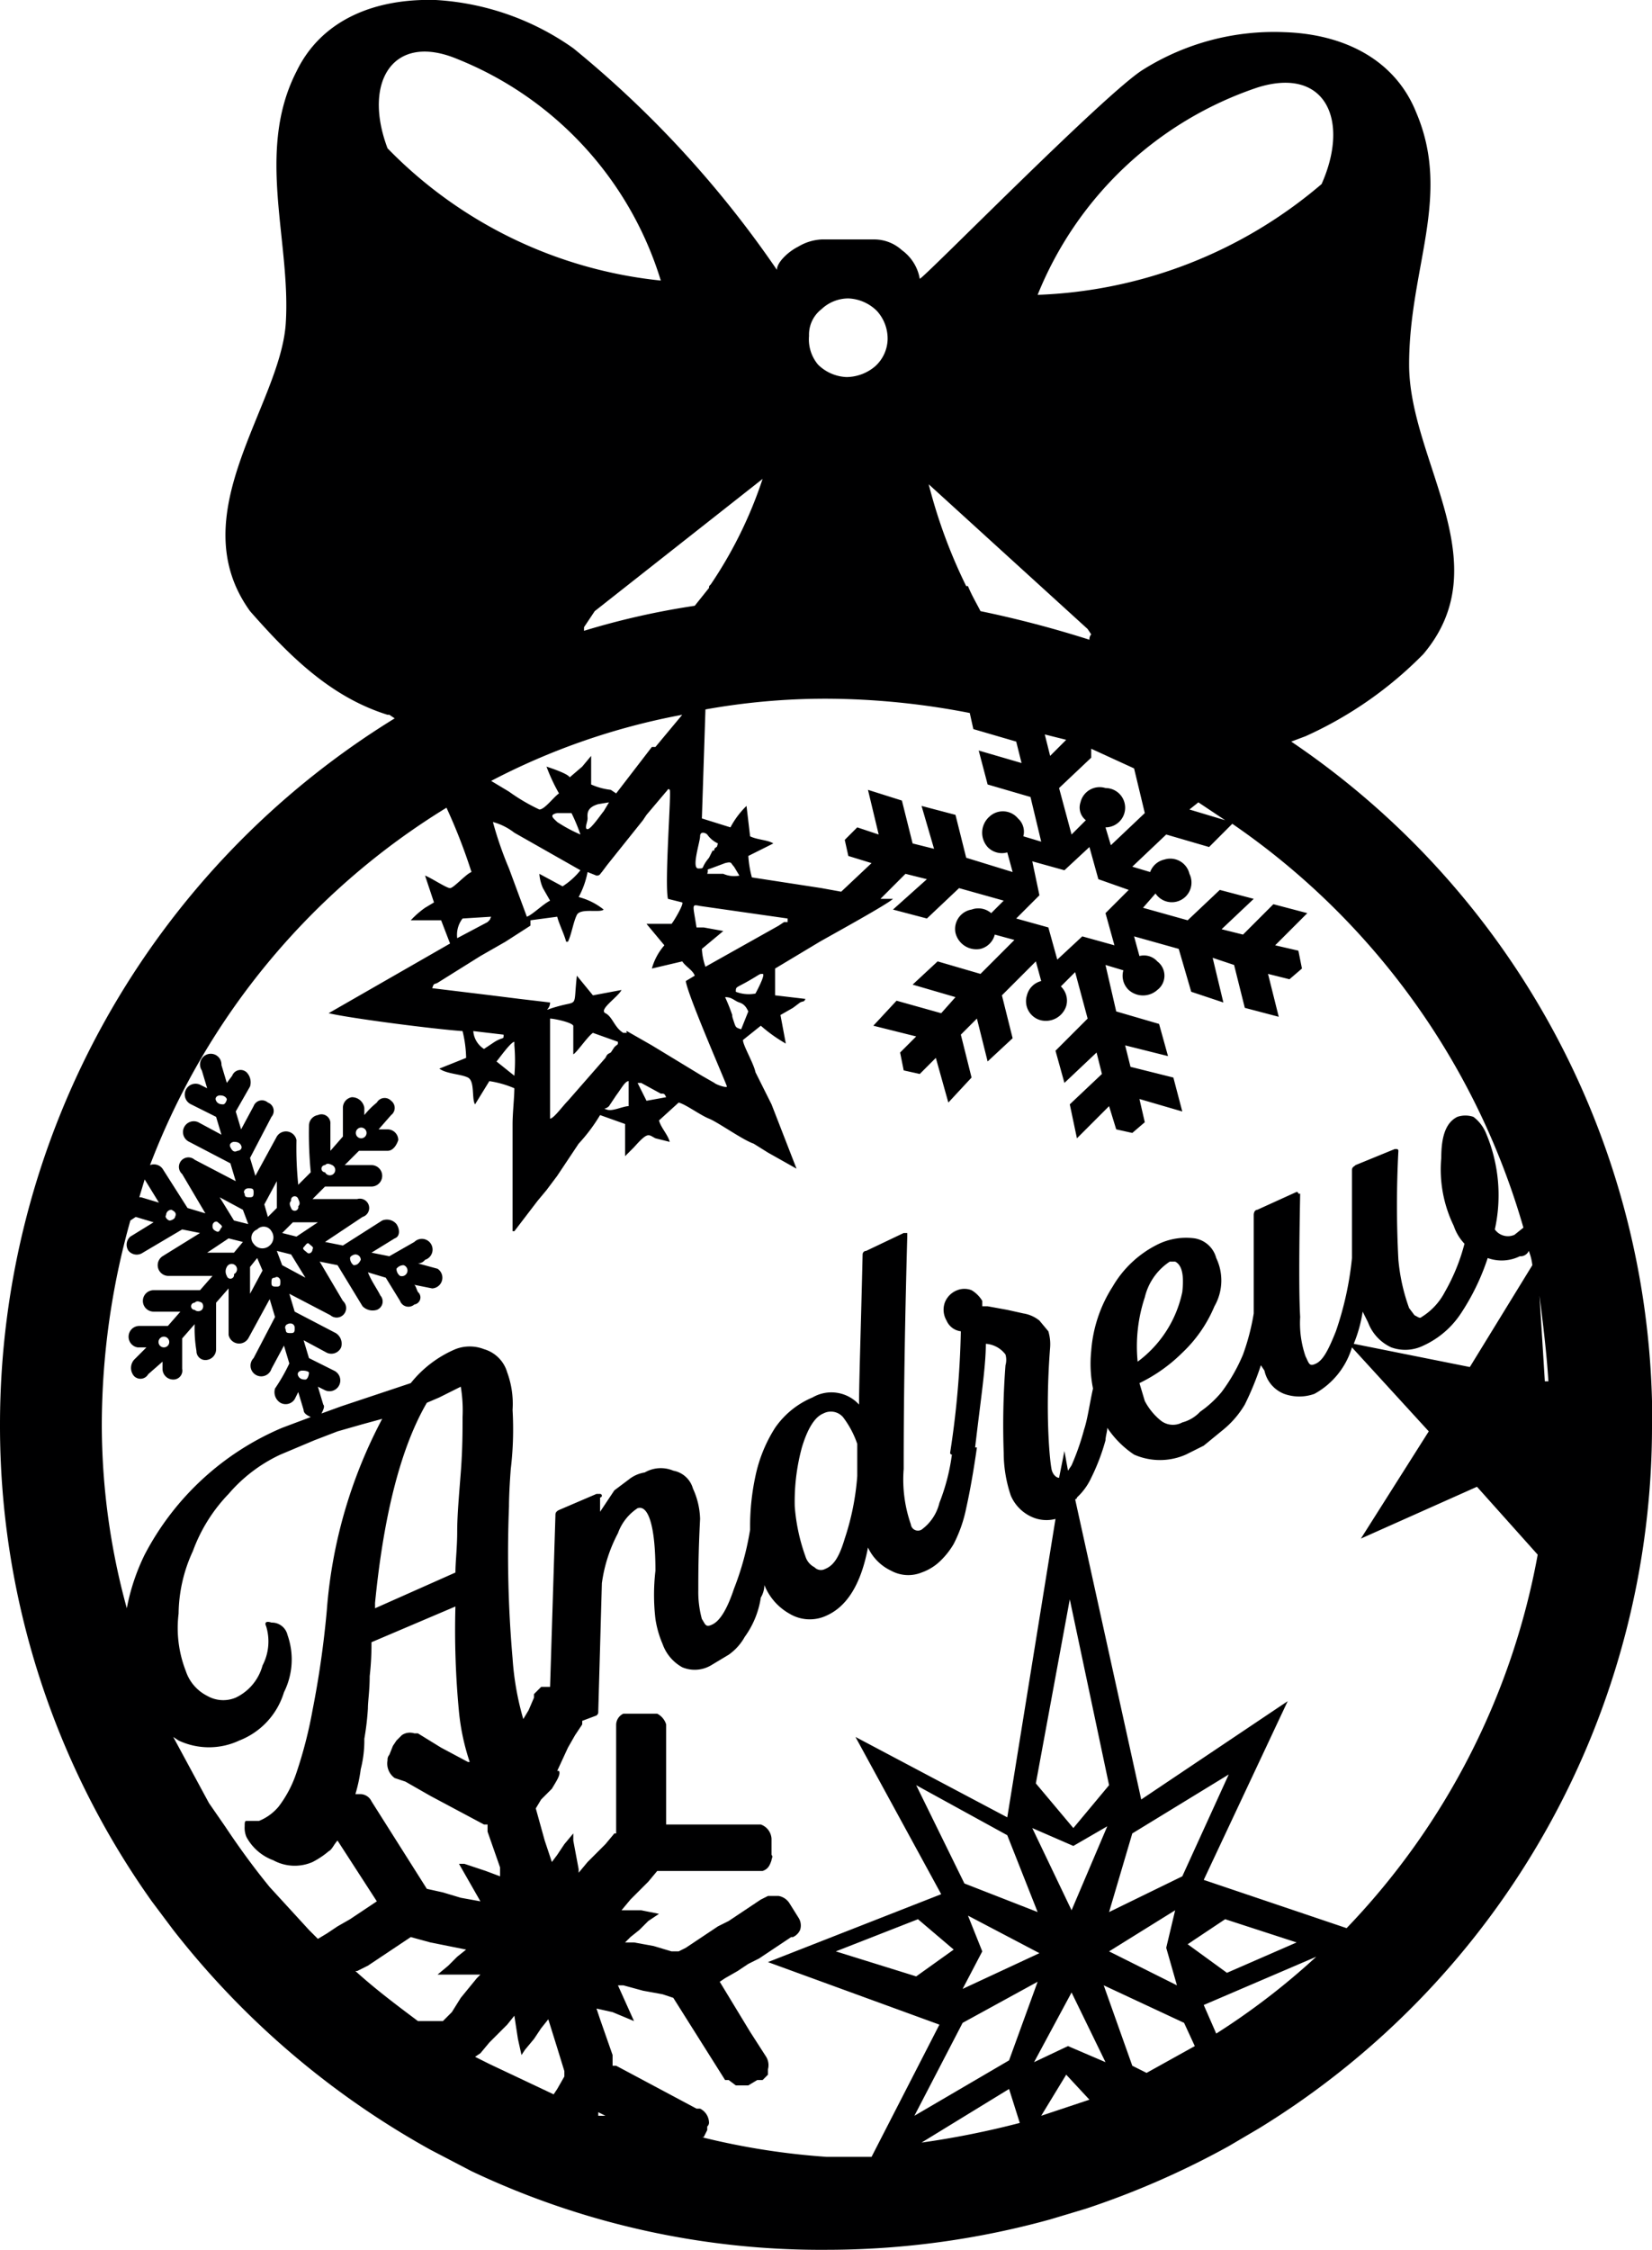 <svg xmlns="http://www.w3.org/2000/svg" viewBox="0 0 92.5 125.9"><defs><style>.cls-1{fill:#000001;fill-rule:evenodd;}</style></defs><title>Andrew</title><g id="Layer_2" data-name="Layer 2"><g id="Layer_1-2" data-name="Layer 1"><path class="cls-1" d="M92.5,78.9v-.5A45.9,45.9,0,0,0,72.3,41.5l.8-.3h0a21.8,21.8,0,0,0,6.6-4.6c4.3-5.1-.8-10.8-.8-16.2s2.4-9.4.4-14.1c-1.2-3-4.1-4.4-7.4-4.5A13.8,13.8,0,0,0,64,3.9C61.9,5.2,51.7,15.6,51.5,15.6a2.5,2.5,0,0,0-1-1.6,2.3,2.3,0,0,0-1.6-.6H46a2.8,2.8,0,0,0-1.3.4c-.6.3-1.2.9-1.2,1.3A58.8,58.8,0,0,0,32.1,2.7,14.8,14.8,0,0,0,24.4,0C21-.1,18,1.1,16.6,4c-2.3,4.5-.3,9.5-.6,14.1s-5.9,10.7-2,16.1c2.2,2.5,4.5,4.8,7.7,5.8h.1l.3.2A46.4,46.4,0,0,0,0,79.7a45.9,45.9,0,0,0,8.5,26.7L9.7,108a47.4,47.4,0,0,0,14.4,12.3l2.3,1.2a45.7,45.7,0,0,0,19.9,4.4,47.1,47.1,0,0,0,12.5-1.7l2-.6a47.3,47.3,0,0,0,8-3.5l1.7-1a46.1,46.1,0,0,0,22-39.4Zm-6-1.6-.3-4.8c.2,1.6.4,3.2.5,4.8Zm-.7-6.5-3.5,5.7-6.5-1.3a7.8,7.8,0,0,0,.5-1.8l.3.6a2.5,2.5,0,0,0,1.3,1.4,2.3,2.3,0,0,0,1.8-.1,5,5,0,0,0,2.1-1.8,12.8,12.8,0,0,0,1.5-3.1,2.3,2.3,0,0,0,1.8-.1.5.5,0,0,0,.5-.3A3.1,3.1,0,0,1,85.8,70.8ZM70.4,4.9c3.8-1.2,5.2,1.8,3.6,5.4a25.9,25.9,0,0,1-15.9,6.2A20.2,20.2,0,0,1,70.4,4.9ZM64.1,45.5l-1.9,1.8-.3-1a1.1,1.1,0,0,0,0-2.2,1.1,1.1,0,0,0-1.4.8.9.9,0,0,0,.3,1l-.8.8-.7-2.6,1.8-1.7v-.5L63.5,43h0Zm-1.7,7.4-1.8-.5-1.4,1.3-.5-1.8-1.8-.5,1.3-1.3-.4-1.9,1.8.5L61,47.4l.5,1.8,1.7.6-1.3,1.3ZM58.5,41.1l1.2.3-.9.9-.3-1.2Zm8.6,3.8,1.5,1-2-.6ZM65.6,44h0Zm-4.7-8.8.2.3a.4.4,0,0,0-.1.3,60.6,60.6,0,0,0-6.1-1.6c-.2-.4-.5-.9-.7-1.4h-.1A29.2,29.2,0,0,1,52,27.1ZM46,17.3a2.2,2.2,0,0,1,1.5-.6,2.4,2.4,0,0,1,1.6.7,2.3,2.3,0,0,1,.6,1.6,2.1,2.1,0,0,1-.7,1.5,2.5,2.5,0,0,1-1.6.6,2.4,2.4,0,0,1-1.6-.7,2.2,2.2,0,0,1-.5-1.6A1.8,1.8,0,0,1,46,17.3Zm.3,21.8a42.6,42.6,0,0,1,8,.8l.2.9,2.4.7.3,1.2L54.8,42l.5,1.9,2.4.7.6,2.5-1-.3a1,1,0,0,0-.3-1,1.1,1.1,0,0,0-1.6-.1,1.2,1.2,0,0,0-.1,1.7,1.1,1.1,0,0,0,1.1.3l.3,1.1L54.1,48l-.6-2.4-1.9-.5.7,2.4-1.2-.3-.6-2.4-1.9-.6.6,2.5L48,46.3l-.7.7.2.9,1.3.4-1.7,1.6L46,49.7l-3.9-.6a6,6,0,0,1-.2-1.2l1.4-.7c-.3-.2-.9-.2-1.3-.4l-.2-1.7a4.7,4.7,0,0,0-.9,1.2l-1.6-.5.2-6.1A38.2,38.2,0,0,1,46.3,39.1ZM36.5,58.5l-1.4-.8c-.1.1,0,0,0,.1h-.2c-.5-.3-.6-.9-1-1.1s.7-.9.9-1.3l-1.6.3-.9-1.1c-.2,1.8.1,1.4-1,1.7s-.5.3-.5-.2l-1.7-.2-1.6-.2-3.3-.4c.1-.3.1-.2.3-.3l2.4-1.5,1.4-.8,1.4-.9v-.3l1.5-.2c.1.4.4,1,.5,1.4h.1c.2-.4.3-1.1.5-1.5s1.3-.1,1.5-.3a3.7,3.7,0,0,0-1.4-.7,4.8,4.8,0,0,0,.5-1.4l.5.2c.2,0,.2-.1.3-.2l.3-.4H34l2-2.5.2-.3,1.1-1.3c.1-.1.1-.2.2-.1s-.3,5.2-.1,6.1l.8.2h0c.1.1-.5,1.1-.6,1.2H36.2l1,1.2a3.3,3.3,0,0,0-.7,1.3l1.7-.4c.2.3.6.5.7.8l-.5.3c.1.8,2.3,5.8,2.3,5.9s-.6-.1-.7-.2l-.7-.4Zm.8,2.9-1.1.2-.5-1h.2l1.1.6C37.2,61.2,37.2,61.2,37.3,61.4Zm-3.2.5.4-.6c.3-.4.5-.8.7-.8v1.4c-.3,0-.9.3-1.2.2S33.9,62.1,34.1,61.9Zm-.2-2.7-2.1,2.4c-.3.3-.8,1-1,1V57c.2,0,1.2.2,1.3.4V59c.2-.1.8-1,1.1-1.2l1.4.5c0,.2,0,.1-.2.3l-.2.3C34,59,34,59,33.9,59.2Zm-5.1-.9v.2a9.6,9.6,0,0,1,0,1.7l-1-.8C27.9,59.3,28.6,58.3,28.8,58.3Zm-1.1,0-.6.4a1.3,1.3,0,0,1-.6-1h0l1.7.2C28.2,58.2,28.2,58,27.7,58.3Zm12.1-9.7.8-.3c.4-.1.3,0,.5.2l.3.5a1.5,1.5,0,0,1-.9-.1h-.9C39.7,48.6,39.5,48.7,39.8,48.6Zm.2-1.1c0,.1,0,.1-.1.1l-.2.4c-.5.6-.2.6-.6.6s.1-1.5.1-1.8.3-.2.4-.1a1.5,1.5,0,0,0,.6.5C40.1,47.5,40.2,47.3,40,47.5Zm-6.9-3.6V42.3l-.5.6-.7.6c-.1-.2-1-.5-1.3-.6a10.1,10.1,0,0,0,.7,1.5c-.3.2-.8.9-1.1.9a10.6,10.6,0,0,1-1.7-1l-1-.6A38.1,38.1,0,0,1,38.2,40l-1.5,1.8h-.2l-2,2.6-.3-.2A3.7,3.7,0,0,1,33.1,43.9Zm1,1-.3.5c-.1.1-.7,1-.9,1s0-.4,0-.6-.1-.6.6-.8Zm-3.7,4.8.4.7c-.4.2-1,.8-1.3.9l-1-2.7a20.3,20.3,0,0,1-.9-2.6,3.4,3.4,0,0,1,1.2.6l3.7,2.1a4.1,4.1,0,0,1-1,.9l-1.3-.7A2.4,2.4,0,0,0,30.4,49.7Zm.8-4.2H32a10.4,10.4,0,0,1,.5,1.2,8.3,8.3,0,0,1-1.3-.7C31,45.8,30.7,45.6,31.2,45.5Zm-3.7,5.8c-.1.2,0,.1-.2.3l-1.7.9a1.5,1.5,0,0,1,.3-1.1Zm13.1,4.5c.4,0,.5.2.8.3s.4.3.5.5l-.4,1c-.3-.1-.3-.1-.4-.4s-.1-.3-.1-.4A10.4,10.4,0,0,0,40.6,55.8Zm.6-.3c0-.3,0-.2.7-.6s.6-.4.8-.4-.4,1.1-.4,1.1A2,2,0,0,1,41.2,55.5Zm-1.7-1.4a3.6,3.6,0,0,1-.2-1l.6-.5.6-.5-1.1-.2H39c-.2-1.3-.3-1.3.2-1.2l4.9.7v.2h-.2l-.3.2Zm.3-21.4h0c-.1.1-.1.1-.1.2l-.8,1a42.9,42.9,0,0,0-6.2,1.4v-.2l.6-.9,9.4-7.4A23.9,23.9,0,0,1,39.8,32.7ZM21.7,8.3c-1.4-3.7.3-6.5,3.9-5A19.5,19.5,0,0,1,37,15.7,24.9,24.9,0,0,1,21.7,8.3ZM25,45.2a31.2,31.2,0,0,1,1.4,3.6c-.3.1-1,.9-1.2.9s-1.1-.6-1.4-.7l.5,1.5-.5.3a5,5,0,0,0-.8.7h1.7l.5,1.3-6.8,3.9c1.3.3,6,.9,7.5,1a6.8,6.8,0,0,1,.2,1.5l-1.5.6c.4.3,1.2.3,1.6.5s.2,1.2.4,1.5l.8-1.3a5.7,5.7,0,0,1,1.4.4c0,.5-.1,1.4-.1,2v6h.1l1.3-1.7h0l.5-.6.6-.8L32.4,64a9.5,9.5,0,0,0,1.2-1.6l1.4.5v1.8l.5-.5c.8-.9.8-.7,1.2-.5l.8.2c-.1-.4-.5-.8-.6-1.2l1.1-1c.4.1,1.2.7,1.7.9s1.9,1.2,2.5,1.4l.8.5,1.6.9-1.4-3.6L42.3,60c-.1-.5-.7-1.5-.7-1.8l1-.8a8.5,8.5,0,0,0,1.4,1l-.3-1.6.7-.4.4-.3c.2-.1.2,0,.3-.2l-1.7-.2V54.2l2.5-1.5c.7-.4,3.8-2.1,4.1-2.4h-.7l1.4-1.4,1.2.3L50,50.9l1.9.5,1.8-1.7,2.5.7-.7.7a1.1,1.1,0,0,0-1.1-.2,1.1,1.1,0,0,0-.9,1.3,1.2,1.2,0,0,0,1.4.9,1.1,1.1,0,0,0,.8-.8l1.1.3-1.9,1.9-2.4-.7-1.4,1.3,2.4.7-.8.9L50.2,56l-1.3,1.4,2.4.6-.9.9.2,1,.9.2.9-.9.7,2.5,1.3-1.4-.6-2.4.9-.9.6,2.4,1.4-1.3-.6-2.4L58,53.8l.3,1.1a1.1,1.1,0,0,0-.8.8,1.1,1.1,0,0,0,.8,1.4,1.2,1.2,0,0,0,1.4-.8,1.1,1.1,0,0,0-.3-1.1l.8-.8.7,2.6-1.8,1.8.5,1.8,1.8-1.7.3,1.2-1.8,1.7.4,1.9,1.8-1.8.4,1.3.9.2.7-.6-.3-1.3,2.4.7-.5-1.9-2.4-.6L63,58.5l2.4.6-.5-1.8-2.4-.7L61.9,54l1,.3a1.1,1.1,0,0,0,.3,1.1,1.2,1.2,0,0,0,1.6,0,1,1,0,0,0,0-1.6,1,1,0,0,0-1-.3l-.3-1.1,2.5.7.7,2.4,1.8.6-.6-2.5,1.2.4.6,2.4,1.9.5L71,54.5l1.2.3.7-.6-.2-1-1.3-.3,1.8-1.8-1.9-.5-1.7,1.7L68.4,52l1.8-1.7-1.9-.5-1.8,1.7L64,50.8l.7-.8a1.1,1.1,0,0,0,1.9-1.1,1.1,1.1,0,0,0-1.4-.8,1.1,1.1,0,0,0-.8.7l-1-.3,1.9-1.8,2.4.7L69,46.1A41.2,41.2,0,0,1,85.3,68.7l-.5.4a.9.9,0,0,1-1.1-.3,8.9,8.9,0,0,0-.5-5.4,2.2,2.2,0,0,0-.7-.9,1.4,1.4,0,0,0-.9,0c-.6.3-.9,1-.9,2.3a7.2,7.2,0,0,0,.7,3.8,2.7,2.7,0,0,0,.6,1,10.9,10.9,0,0,1-1.1,2.7,3.6,3.6,0,0,1-1.3,1.4c-.1.1-.2,0-.4-.1l-.3-.4a10.7,10.7,0,0,1-.6-2.7,57.9,57.9,0,0,1,0-6.1.1.1,0,0,0-.1-.1h-.1l-2.2.9c-.1.1-.2.1-.2.3v4.9a18,18,0,0,1-.9,4.1c-.4,1-.7,1.6-1.1,1.8s-.4,0-.6-.4a5.7,5.7,0,0,1-.3-2.2q-.1-1.7,0-6.9h-.1a.1.1,0,0,0-.1-.1l-2.2,1c-.1,0-.2.1-.2.3v5.5a12.8,12.8,0,0,1-.6,2.3,9.8,9.8,0,0,1-1.2,2.1,6,6,0,0,1-1.2,1.1,2.1,2.1,0,0,1-1,.6,1.1,1.1,0,0,1-1.2-.1,3.5,3.5,0,0,1-.9-1.1l-.3-1a8.9,8.9,0,0,0,2.4-1.7A7.6,7.6,0,0,0,68,73.1a2.9,2.9,0,0,0,.1-2.7,1.5,1.5,0,0,0-1.2-1.1,3.6,3.6,0,0,0-2,.3A6,6,0,0,0,62.3,72a7.7,7.7,0,0,0-1.2,3.6,7,7,0,0,0,.1,2.1c-.2.9-.3,1.7-.5,2.3a13.8,13.8,0,0,1-.7,2l-.2.3-.2-1.1-.3,1.5c-.1,0-.3-.1-.4-.4s-.4-3.1-.1-6.9a2.5,2.5,0,0,0-.1-.9l-.5-.6a1.9,1.9,0,0,0-.9-.4l-.9-.2-1.1-.2H55v-.3a1.7,1.7,0,0,0-.6-.6,1.1,1.1,0,0,0-.8,0,1.2,1.2,0,0,0-.7.7,1.2,1.2,0,0,0,.1,1,1,1,0,0,0,.8.6,50.7,50.7,0,0,1-.6,6.8.1.1,0,0,0,.1.1,11.5,11.5,0,0,1-.7,2.7,2.6,2.6,0,0,1-1,1.5.4.4,0,0,1-.6-.3,7.6,7.6,0,0,1-.4-3.1c0-1.5,0-5.8.2-13V69h-.2l-2.1,1a.2.2,0,0,0-.2.2c-.1,4.3-.2,7.1-.2,8.4a2.1,2.1,0,0,0-2.6-.4,4.8,4.8,0,0,0-2.1,1.7,8.1,8.1,0,0,0-1.1,2.7,13.3,13.3,0,0,0-.3,2.8v.2a15.9,15.9,0,0,1-.9,3.3c-.4,1.2-.8,1.8-1.2,2s-.4,0-.6-.3a5.7,5.7,0,0,1-.2-1.6c0-.8,0-2.1.1-4a4.3,4.3,0,0,0-.4-1.7,1.4,1.4,0,0,0-1.1-1,1.8,1.8,0,0,0-1.6.1,1.9,1.9,0,0,0-.9.4l-.8.6-.8,1.2v-.8a.1.1,0,0,0,0-.2h-.2l-2.1.9c-.2.1-.2.2-.2.3l-.3,9.6h-.5l-.4.4v.2l-.3.7-.3.5a15.9,15.9,0,0,1-.6-3.4,67.4,67.4,0,0,1-.2-8.5c0-.1,0-.8.1-2.1a18.7,18.7,0,0,0,.1-3.3,5.1,5.1,0,0,0-.3-2.1,1.9,1.9,0,0,0-1.3-1.3,2.2,2.2,0,0,0-1.6,0A6.4,6.4,0,0,0,23,77.4l-3.9,1.3-1.1.4c.1-.2.2-.4.1-.5l-.3-1,.4.2a.6.6,0,1,0,.5-1.1L17.3,76,17,75l1.3.7a.6.6,0,0,0,.8-.3.7.7,0,0,0-.3-.8l-2.3-1.2-.3-1,2.3,1.2a.5.5,0,0,0,.7-.8l-1.3-2.2,1,.2,1.4,2.3a.8.8,0,0,0,.8.2.5.5,0,0,0,.2-.8c-.2-.4-.5-.8-.7-1.3l1,.3.8,1.3a.5.5,0,0,0,.8.2.4.4,0,0,0,.2-.7c-.1-.2-.1-.3-.2-.4l1,.2a.6.6,0,0,0,.3-1.1l-1.1-.3a.5.5,0,0,0,.4-.2.6.6,0,1,0-.6-1l-1.4.8-1-.2,1.3-.8c.3-.1.3-.5.1-.8a.7.7,0,0,0-.8-.2l-2.2,1.4-1-.2,2.1-1.4a.5.5,0,0,0-.3-1H17.5l.7-.7h2.6a.6.6,0,0,0,.6-.6.6.6,0,0,0-.6-.6H19.3l.8-.8h1.6c.3,0,.5-.3.6-.6a.6.6,0,0,0-.6-.6h-.5l.7-.8a.5.5,0,0,0,0-.8.5.5,0,0,0-.8.1,4.6,4.6,0,0,0-.7.7V62a.7.7,0,0,0-.7-.6.6.6,0,0,0-.5.6v1.6l-.7.8V62.9a.5.5,0,0,0-.7-.5.6.6,0,0,0-.5.6,22.6,22.6,0,0,0,.1,2.6l-.7.7a20.1,20.1,0,0,1-.1-2.5.6.6,0,0,0-1.1-.2l-1.2,2.2-.3-1,1.2-2.3a.5.5,0,0,0-.2-.8.5.5,0,0,0-.8.2l-.7,1.3-.3-1,.8-1.4a.8.8,0,0,0-.2-.8.5.5,0,0,0-.8.2l-.3.4-.3-1a.6.6,0,1,0-1.1.3l.3,1-.4-.2a.6.6,0,0,0-.5,1.1l1.4.7.3,1-1.3-.7a.6.6,0,1,0-.5,1.1l2.3,1.2.3,1-2.3-1.2a.5.5,0,0,0-.7.8l1.3,2.2-1-.3L9.1,65.4a.6.6,0,0,0-.7-.2A40.3,40.3,0,0,1,25,45.2Zm38.7,31a8.7,8.7,0,0,1,.4-3.6,3.3,3.3,0,0,1,1.4-2h.3c.4.2.5.8.4,1.7A6.5,6.5,0,0,1,63.7,76.2Zm2.1,30.7-.5,2.1.6,2.1-3.8-1.9Zm-3.7.1,1.3-4.4,5.4-3.3L66.2,105Zm4.2,6.2.6,1.3L64.2,116l-.8-.4-1.6-4.5Zm.2-4.4,2.1-1.4,4,1.3-3.9,1.7Zm-12.3-1.6,4,2.1-4.3,2,1.1-2.1Zm3.9-.2L54,105.4l-2.7-5.5,5.1,2.8Zm-.3-4.7,2.3,1,1.9-1.1-2,4.7Zm-3.9,10.9,4.2-2.3-1.6,4.4-5.3,3.1Zm6.1-1.7,1.9,3.9-2.1-.9-1.9.9Zm-.3,4.6,1.3,1.4-2.7.9Zm.4-13.8L58,99.8l1.9-10.3,2.2,10.4ZM48,82.6a14.4,14.4,0,0,1-.7,3.5c-.3,1-.6,1.5-1.1,1.7a.5.5,0,0,1-.6-.1,1,1,0,0,1-.5-.6,10.6,10.6,0,0,1-.6-2.8,11.5,11.5,0,0,1,.4-3.3c.3-1,.7-1.7,1.2-1.9a.9.9,0,0,1,1.1.2,5.3,5.3,0,0,1,.8,1.5Zm-22.7,30-.5.5H23.4c-1.2-.9-2.4-1.8-3.5-2.8H20l.6-.3.6-.4.6-.4.6-.4.6-.4h0l1.1.3,1,.2,1,.2-.5.4-.5.5-.6.5h2.4l-.2.2-.9,1.1Zm1.6-6.2h0l-1.1-.2-1-.3-.9-.2-3.1-4.9a.7.7,0,0,0-.6-.4h-.3a8.9,8.9,0,0,0,.3-1.4,6.5,6.5,0,0,0,.2-1.7,14.9,14.9,0,0,0,.2-1.7c0-.4.1-1,.1-1.8a15.8,15.8,0,0,0,.1-1.9l4.7-2a48.1,48.1,0,0,0,.2,5.9,12.7,12.7,0,0,0,.6,2.8h-.1l-1.5-.8L23.4,97h-.2a.8.8,0,0,0-.7.1l-.3.3-.2.3-.2.5a.4.4,0,0,0-.1.3h0a1,1,0,0,0,.4,1l.6.2,1.4.8,1.5.8,1.5.8h.2v.4l.7,2v.5l-.8-.3-1.2-.4h-.3ZM25.5,88,21,90v-.3c.5-5.1,1.5-8.8,2.9-11.2l.7-.3,1.2-.6a8.1,8.1,0,0,1,.1,1.7c0,.8,0,1.8-.1,3.1s-.2,2.4-.2,3.3S25.5,87.4,25.5,88ZM17.3,76.8c0,.2-.1.4-.2.4s-.3,0-.4-.2.1-.3.2-.3S17.2,76.7,17.3,76.8Zm-4.2-6.7H11.6l1.2-.8.8.2Zm0,1.2a.2.2,0,0,1-.4.1.5.5,0,0,1,0-.5.3.3,0,1,1,.4.4Zm-1.2-2.7c0-.2.2-.3.3-.2s.3.2.2.3-.1.3-.3.2S11.9,68.7,11.9,68.6Zm1.2-.3L12.3,67l1.3.7.3.8Zm.2-3.9c-.2.1-.3,0-.4-.2s.1-.3.2-.3.3,0,.4.2S13.4,64.4,13.3,64.4Zm.4,2.4c-.1-.1,0-.3.2-.3s.3,0,.3.2,0,.3-.2.3S13.7,67,13.7,66.8Zm.7,3.6.3.7L14,72.4V70.9Zm-.2-.8a.5.5,0,0,1,.2-.8.5.5,0,0,1,.8.1.6.6,0,0,1-.1.8A.6.6,0,0,1,14.2,69.6Zm.6-2.2.7-1.3v1.5l-.5.5Zm.6,4.1c.1-.1.3,0,.3.2s0,.3-.2.3-.3,0-.3-.2S15.2,71.5,15.4,71.5Zm.1-1.5.8.2.8,1.3-1.3-.7Zm.9-1.6h1.4l-1.2.8-.8-.2Zm-.1-1.2a.2.2,0,0,1,.4-.1c.1.2.1.3,0,.4a.2.2,0,0,1-.4.1C16.2,67.4,16.2,67.3,16.3,67.2Zm1.2,2.7c0,.2-.2.3-.3.2s-.3-.2-.2-.3.2-.3.3-.2S17.6,69.8,17.5,69.9Zm-1.4,4.2c.2-.1.4,0,.4.2s0,.3-.2.3-.3,0-.3-.2A.2.2,0,0,1,16.1,74.1Zm3.5-3.7c0-.1.2-.2.3-.2a.3.3,0,0,1,.3.3c-.1.2-.2.3-.4.3A.5.5,0,0,1,19.6,70.4Zm2.6.6a.5.5,0,0,1,.4-.2.3.3,0,1,1-.2.6A.5.5,0,0,1,22.2,71Zm-4-5.8c.1-.1.2-.1.4,0a.3.3,0,1,1-.4.4A.2.2,0,0,1,18.2,65.2Zm1.8-2a.3.3,0,1,1,0,.4A.3.3,0,0,1,20,63.2Zm-7.3-1.7c0,.1-.1.3-.2.3s-.3,0-.4-.2.1-.3.2-.3S12.6,61.3,12.7,61.5ZM9.8,68.1c0,.1-.2.2-.3.2s-.3-.2-.2-.3a.3.3,0,0,1,.3-.3C9.8,67.8,9.9,67.9,9.8,68.1ZM8.1,66l.8,1.3-1-.3H7.8Zm-.8,2.3.3-.2,1,.3-1.3.8a.6.6,0,0,0-.1.8.6.6,0,0,0,.8.1l2.2-1.3,1,.2L9.1,70.3a.6.6,0,0,0,.3,1.1h2.5l-.7.8H8.6a.6.6,0,0,0-.6.6.6.6,0,0,0,.6.6h1.5l-.7.8H7.8a.6.6,0,0,0-.6.6.6.6,0,0,0,.5.6h.5l-.7.7a.7.7,0,0,0,0,.9.5.5,0,0,0,.8-.1l.8-.7v.4a.6.6,0,0,0,.6.6.5.5,0,0,0,.5-.6V74.9l.7-.8a7.6,7.6,0,0,0,.1,1.5.5.5,0,0,0,.6.5.6.6,0,0,0,.5-.6V72.9l.7-.8v2.6a.6.6,0,0,0,1.1.2l1.2-2.2.3,1L14.2,76a.6.6,0,1,0,1,.6l.7-1.3.3,1a10,10,0,0,1-.8,1.4.7.7,0,0,0,.3.8.6.6,0,0,0,.8-.2l.2-.4.3,1c0,.2.2.3.4.4l-1.6.6A15.5,15.5,0,0,0,8.1,87a11.8,11.8,0,0,0-1,3A38.8,38.8,0,0,1,5.7,79.7,42.4,42.4,0,0,1,7.3,68.3Zm4,5a.3.3,0,0,1-.4,0,.2.2,0,0,1,0-.4c.1-.1.2-.1.4,0A.3.3,0,0,1,11.3,73.3Zm-1.9,2a.3.3,0,1,1,0-.4A.3.3,0,0,1,9.4,75.3Zm3.2,26.9-.9-1.3-2-3.7.3.2a4,4,0,0,0,3.4,0,4.2,4.2,0,0,0,2.5-2.7,4.1,4.1,0,0,0,.2-3.2.9.9,0,0,0-.9-.7c-.3-.1-.4,0-.3.2a2.9,2.9,0,0,1-.2,2.2A2.8,2.8,0,0,1,13.2,95a1.8,1.8,0,0,1-1.6-.1,2.4,2.4,0,0,1-1.2-1.4,6.6,6.6,0,0,1-.4-3.2,8.5,8.5,0,0,1,.8-3.5,9.1,9.1,0,0,1,2-3.2,8.6,8.6,0,0,1,2.9-2.2l1.9-.8,1.3-.5,1.4-.4,1.1-.3a27.2,27.2,0,0,0-3.1,10.7,53.5,53.5,0,0,1-.8,5.6,24.5,24.5,0,0,1-.9,3.5,6.5,6.5,0,0,1-1,1.9,2.8,2.8,0,0,1-1.1.8h-.7c-.1,0-.1.1-.1.3a1.3,1.3,0,0,0,.1.6,2.8,2.8,0,0,0,1.5,1.3,2.5,2.5,0,0,0,2.2.1,4.7,4.7,0,0,0,.9-.6c.2-.1.3-.4.5-.6l2.2,3.4-.3.2-.6.4-.6.4-.7.4-.6.4-.5.3-.5-.5-2.2-2.4C14.2,104.5,13.4,103.4,12.6,102.2Zm14,12.9.3-.2.5-.6.5-.5.5-.5.4-.5.2,1.3.2.9.2-.3.5-.6.4-.6.4-.5.5,1.6.4,1.3v.3l-.4.7-.2.3-3.6-1.7Zm6.9,3.1h0l.4.2h-.4Zm5.8,1.4h.1l.2-.4V119a.3.3,0,0,0,.1-.2.9.9,0,0,0-.5-.8H39l-1.5-.8-1.5-.8-1.5-.8h-.2V115l-.7-2-.2-.6.9.2,1.2.5h0l-.9-2h.3l1.1.3,1.1.2.6.2,2.9,4.6h.2l.4.3h.7l.5-.3h.3l.3-.3v-.3a.9.9,0,0,0-.1-.7l-.9-1.4-1.7-2.8.3-.2.7-.4.6-.4.6-.3.6-.4.6-.4.6-.4h.1a.8.8,0,0,0,.4-.4h0a.8.8,0,0,0-.1-.7l-.5-.8a.9.9,0,0,0-.6-.4H43l-.4.2-1.2.8-.6.4-.6.3-.6.4-.6.4-.6.4-.4.2h-.4l-1-.3-1.1-.2H35l.3-.3.5-.4.5-.5.6-.4-1-.2H34.8l.5-.6.5-.5.5-.5.5-.6h5.9c.3-.1.4-.3.5-.6h0c0-.1.1-.2,0-.3v-.9h0a.9.9,0,0,0-.6-.8H37.3V96.5h0a1,1,0,0,0-.5-.6H34.9a.7.7,0,0,0-.4.6h0v6.1h-.1l-.5.6-.5.5-.5.5-.5.6h0v-.2l-.3-1.6v-.4l-.5.6-.4.6-.3.4-.4-1.2-.5-1.8h0l.3-.5.6-.6c.3-.5.5-.8.4-1h-.1l.6-1.3.4-.7.4-.6h0v-.2h0l.8-.3c.1-.1.1-.1.1-.3l.2-7.1a8.4,8.4,0,0,1,.9-2.8,2.8,2.8,0,0,1,1.1-1.4c.6-.2,1,1,1,3.5a11.6,11.6,0,0,0,0,2.7,5.7,5.7,0,0,0,.4,1.4,2.4,2.4,0,0,0,1.1,1.3,1.8,1.8,0,0,0,1.6-.1l1-.6a3,3,0,0,0,.9-1,5,5,0,0,0,.9-2.2,1.4,1.4,0,0,0,.2-.7,3.2,3.2,0,0,0,1.4,1.6,2.2,2.2,0,0,0,2.1.1c1.1-.5,1.9-1.7,2.3-3.8h0a2.7,2.7,0,0,0,1.3,1.3,2,2,0,0,0,1.7.1,2.9,2.9,0,0,0,1-.6,4.4,4.4,0,0,0,.8-1,7.7,7.7,0,0,0,.7-2c.2-.9.4-2,.6-3.4h-.1c.3-2.6.6-4.5.6-5.8a1.5,1.5,0,0,1,1.1.6,1.1,1.1,0,0,1,0,.6,44.1,44.1,0,0,0-.1,4.9,7.5,7.5,0,0,0,.4,2.4,2.3,2.3,0,0,0,1.2,1.2,2,2,0,0,0,1.3.1l-2.7,16.7-8.5-4.5,4.8,8.8-9.7,3.8,9.6,3.5-3.8,7.4H46.3A40.5,40.5,0,0,1,39.3,119.6Zm14.1-10.5-2.1,1.5-4.5-1.4,4.6-1.8Zm-1.8,10.8,4.9-3,.6,1.9A48.6,48.6,0,0,1,51.6,119.9Zm16.5-6.1-.7-1.6,6.3-2.7A39.6,39.6,0,0,1,68.1,113.8Zm7.3-5.9-8-2.7,4.7-10-8.2,5.5L60.2,83.9a.1.1,0,0,0,.1-.1,3.5,3.5,0,0,0,.8-1.1,11.7,11.7,0,0,0,.8-2.1c0-.2.1-.5.1-.7a5.4,5.4,0,0,0,1.5,1.5,3.6,3.6,0,0,0,2.9,0l1-.5,1.1-.9a5.3,5.3,0,0,0,1.2-1.4,16.5,16.5,0,0,0,.9-2.2h0l.2.3A1.8,1.8,0,0,0,71.9,78a2.5,2.5,0,0,0,1.7,0,4.4,4.4,0,0,0,2.1-2.6L80,80.1l-3.8,6,6.5-2.9L86.1,87A40.7,40.7,0,0,1,75.4,107.9Z"/></g></g></svg>